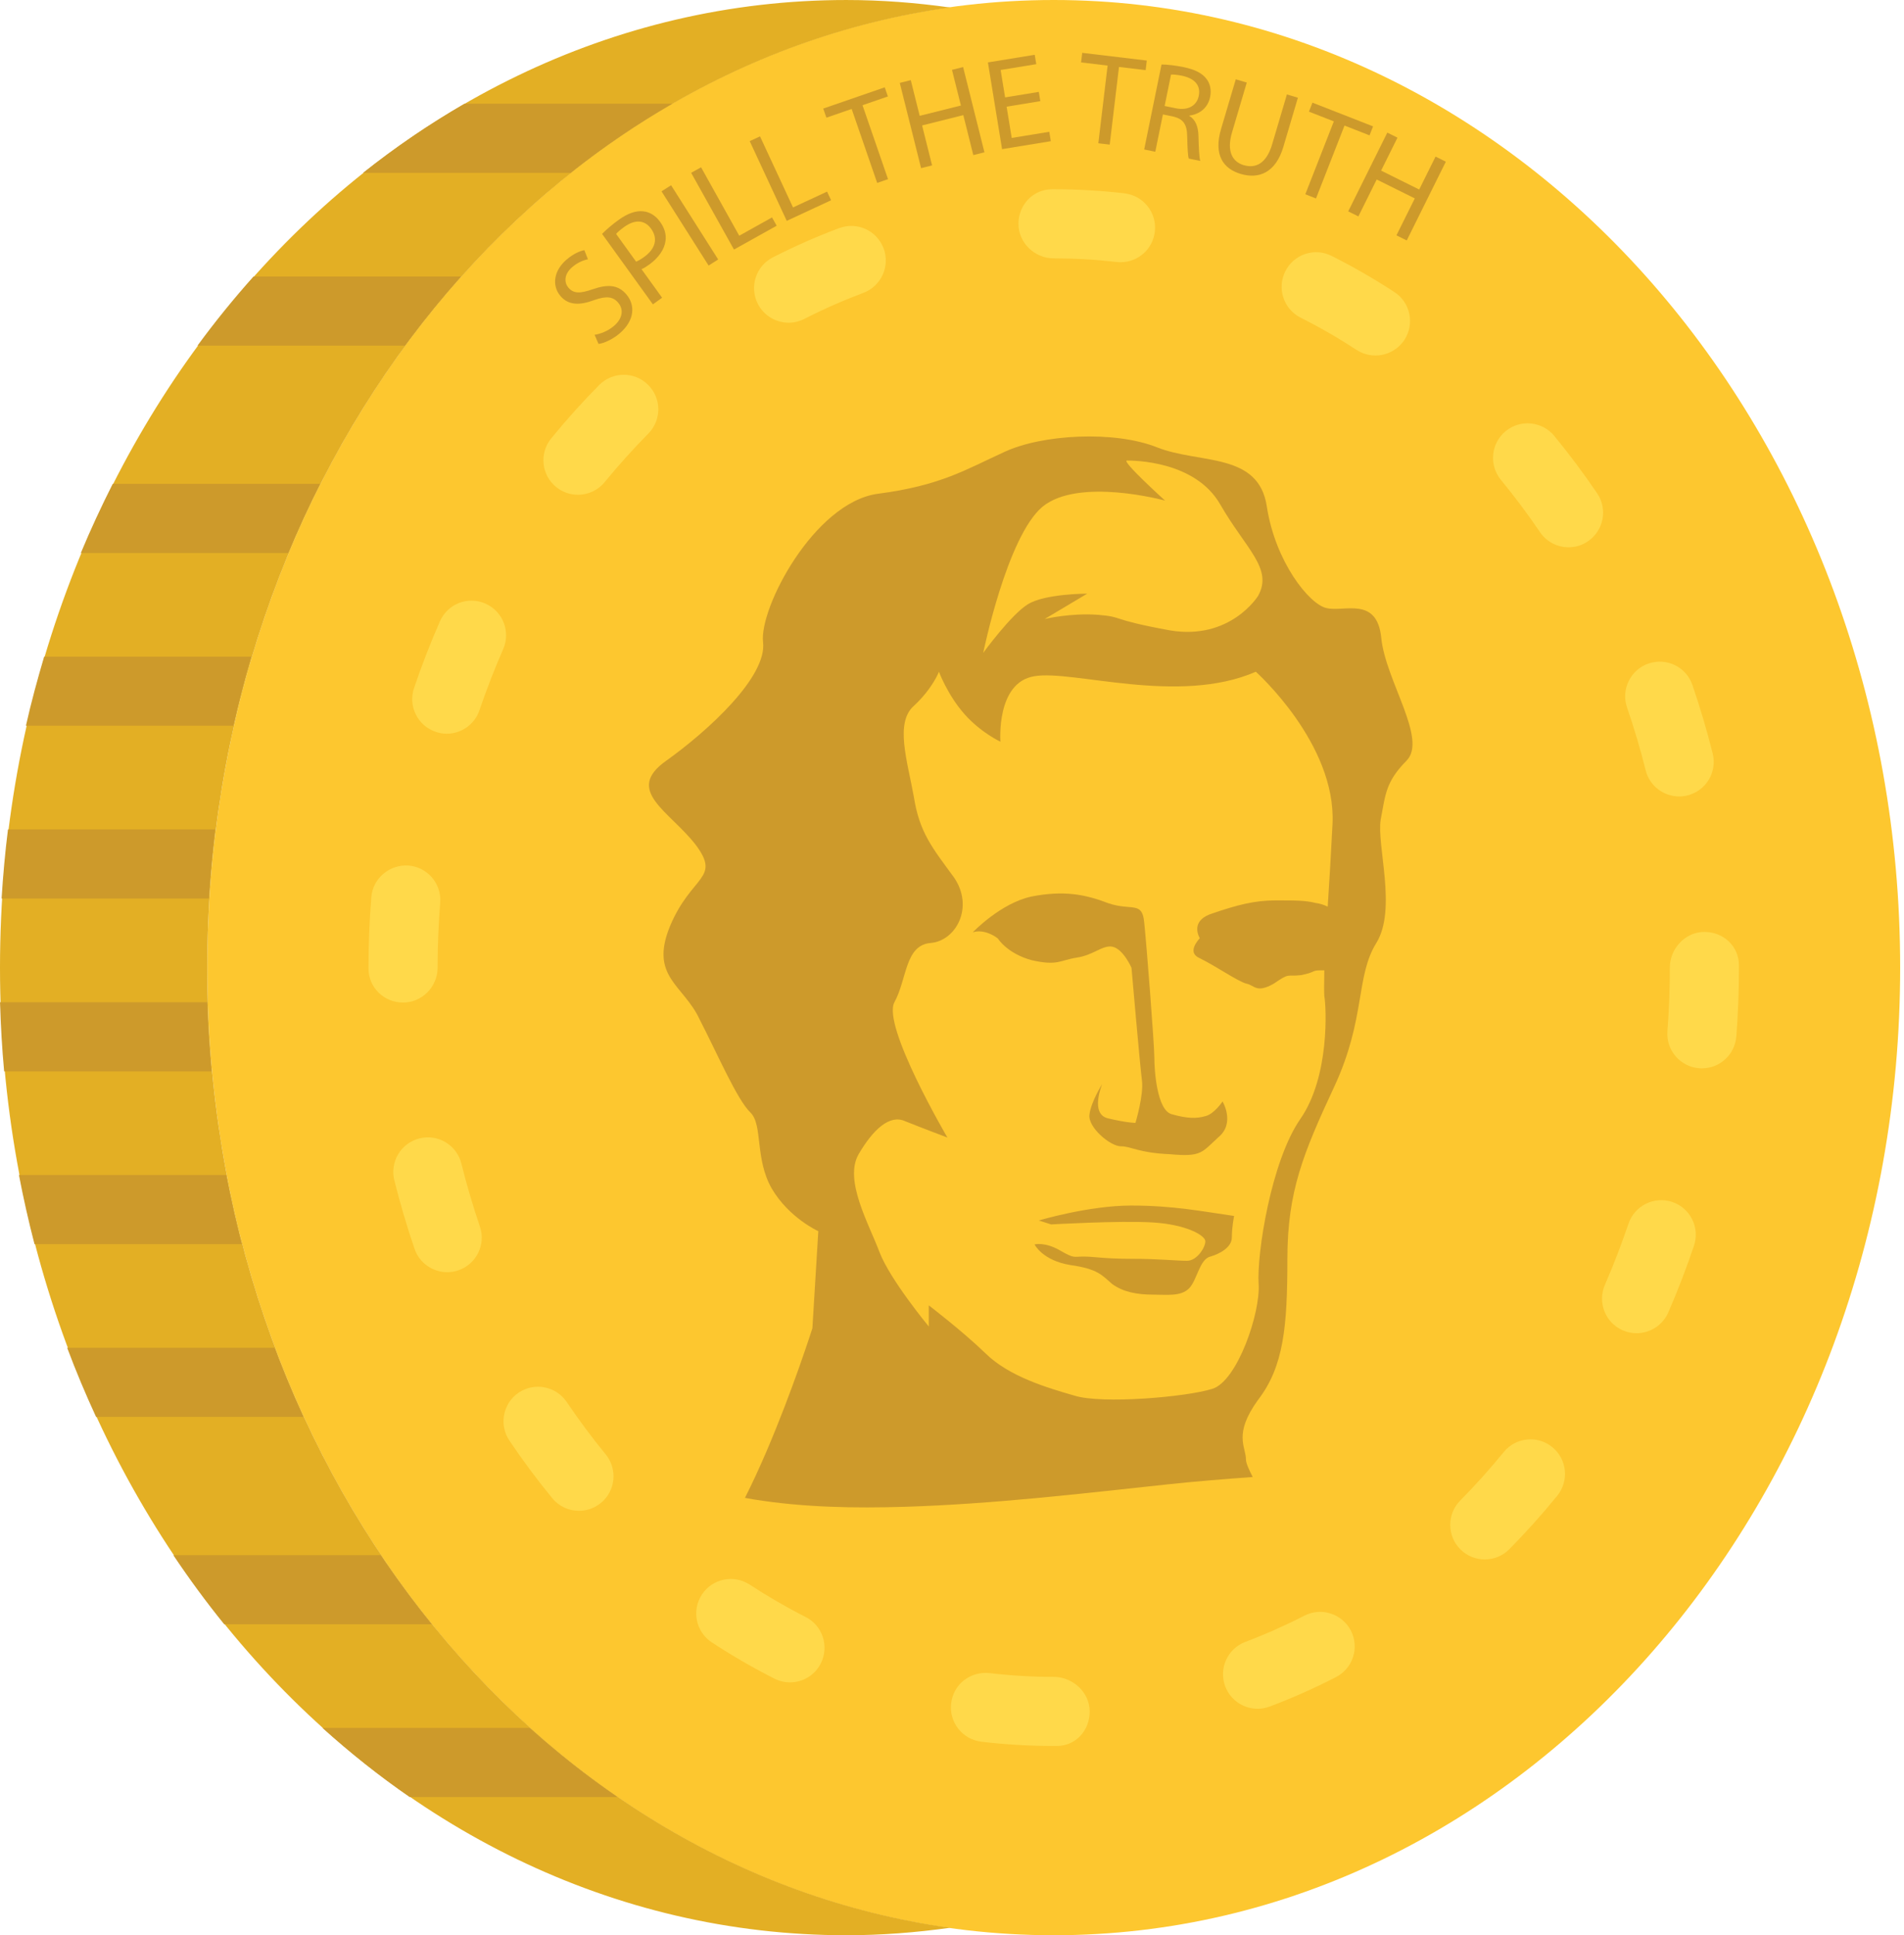 <svg width="186" height="189" viewBox="0 0 186 189" fill="none" xmlns="http://www.w3.org/2000/svg">
<path d="M102.938 189C57.27 189 20.251 146.691 20.251 94.5C20.251 42.309 57.27 0 102.938 0C148.604 0 185.626 42.309 185.626 94.5C185.626 146.691 148.604 189 102.938 189Z" fill="#FDC72F"/>
<path d="M20.25 94.5C20.25 46.231 51.925 6.44 92.812 0.733C89.491 0.267 86.116 0.001 82.688 0.001C37.021 0 0 42.309 0 94.5C0 146.691 37.021 189 82.688 189C86.116 189 89.491 188.734 92.812 188.271C51.925 182.562 20.25 142.77 20.25 94.5Z" fill="#E3AF24"/>
<path d="M20.247 97.879H0.004C0.071 100.15 0.199 102.401 0.405 104.629H20.665C20.456 102.404 20.314 100.153 20.247 97.879Z" fill="#CD9A2B"/>
<path d="M21.016 81.004H0.78C0.499 83.228 0.3 85.482 0.155 87.754H20.403C20.548 85.487 20.743 83.231 21.016 81.004Z" fill="#CD9A2B"/>
<path d="M22.103 114.754H1.85C2.288 117.035 2.794 119.287 3.371 121.504H23.618C23.041 119.29 22.538 117.038 22.103 114.754Z" fill="#CD9A2B"/>
<path d="M26.825 131.628H6.562C7.423 133.932 8.371 136.176 9.386 138.379H29.643C28.627 136.181 27.686 133.931 26.825 131.628Z" fill="#CD9A2B"/>
<path d="M24.548 64.129H4.313C3.659 66.346 3.045 68.591 2.532 70.879H22.806C23.314 68.601 23.889 66.342 24.548 64.129Z" fill="#CD9A2B"/>
<path d="M31.267 47.256H11.013C9.904 49.454 8.853 51.702 7.895 54.008H28.157C29.116 51.702 30.152 49.45 31.267 47.256Z" fill="#CD9A2B"/>
<path d="M45.04 27.006H24.766C22.845 29.152 21.019 31.404 19.292 33.757H39.56C41.287 31.404 43.116 29.153 45.04 27.006Z" fill="#CD9A2B"/>
<path d="M65.675 10.129H45.379C41.932 12.12 38.621 14.374 35.468 16.879H55.748C58.903 14.377 62.219 12.122 65.675 10.129Z" fill="#CD9A2B"/>
<path d="M37.189 151.88H16.933C18.499 154.217 20.153 156.468 21.904 158.629H42.178C40.423 156.468 38.762 154.216 37.189 151.88Z" fill="#CD9A2B"/>
<path d="M31.503 168.754C34.213 171.194 37.055 173.461 40.021 175.502H60.323C57.335 173.454 54.471 171.204 51.743 168.754H31.503Z" fill="#CD9A2B"/>
<path d="M103.225 170.517H102.938C100.576 170.517 98.196 170.377 95.868 170.1C94.019 169.878 92.692 168.2 92.919 166.346C93.134 164.497 94.763 163.209 96.669 163.396C98.726 163.643 100.84 163.767 102.937 163.767C104.8 163.767 106.452 165.281 106.452 167.142C106.454 169.006 105.092 170.517 103.225 170.517ZM122.855 166.883C121.491 166.883 120.205 166.049 119.692 164.697C119.032 162.954 119.918 161.007 121.658 160.35C123.609 159.614 125.549 158.753 127.418 157.794C129.081 156.938 131.109 157.596 131.966 159.253C132.817 160.909 132.166 162.945 130.501 163.794C128.407 164.876 126.233 165.838 124.039 166.664C123.651 166.811 123.249 166.883 122.855 166.883ZM77.174 164.304C76.657 164.304 76.133 164.187 75.647 163.937C73.562 162.881 71.506 161.689 69.541 160.401C67.979 159.381 67.545 157.288 68.567 155.728C69.592 154.173 71.678 153.734 73.24 154.758C74.999 155.907 76.835 156.974 78.702 157.918C80.366 158.762 81.023 160.794 80.18 162.455C79.59 163.629 78.404 164.304 77.174 164.304ZM145.05 152.297C144.186 152.297 143.329 151.973 142.675 151.325C141.349 150.012 141.335 147.875 142.645 146.549C144.12 145.064 145.54 143.469 146.895 141.814C148.069 140.37 150.192 140.15 151.637 141.326C153.088 142.503 153.301 144.63 152.128 146.075C150.645 147.898 149.067 149.656 147.448 151.295C146.786 151.963 145.917 152.297 145.05 152.297ZM56.556 147.548C55.577 147.548 54.611 147.126 53.947 146.313C52.488 144.541 51.084 142.651 49.767 140.697C48.721 139.155 49.127 137.055 50.67 136.008C52.218 134.969 54.311 135.374 55.36 136.92C56.562 138.699 57.844 140.423 59.171 142.036C60.349 143.479 60.143 145.604 58.695 146.786C58.068 147.299 57.307 147.548 56.556 147.548ZM159.875 130.204C159.425 130.204 158.968 130.113 158.527 129.924C156.819 129.178 156.04 127.192 156.783 125.479C157.631 123.536 158.399 121.524 159.085 119.509C159.682 117.744 161.595 116.796 163.363 117.386C165.127 117.985 166.078 119.897 165.483 121.663C164.737 123.863 163.896 126.053 162.975 128.177C162.416 129.444 161.176 130.204 159.875 130.204ZM43.69 124.244C42.286 124.244 40.968 123.36 40.494 121.956C39.746 119.769 39.082 117.514 38.518 115.267C38.074 113.458 39.173 111.628 40.98 111.18C42.786 110.721 44.619 111.828 45.074 113.637C45.584 115.699 46.194 117.768 46.879 119.781C47.486 121.538 46.538 123.463 44.776 124.063C44.42 124.184 44.051 124.244 43.69 124.244ZM166.257 104.338C166.177 104.338 166.081 104.335 165.993 104.328C164.135 104.186 162.744 102.563 162.888 100.702C163.051 98.668 163.125 96.582 163.125 94.499C163.125 92.636 164.636 91.013 166.5 91.013C168.367 91.013 169.875 92.413 169.875 94.28V94.499C169.875 96.758 169.791 99.019 169.619 101.222C169.479 102.996 168.005 104.338 166.257 104.338ZM39.373 97.912C37.51 97.912 35.998 96.441 35.998 94.578V94.5C35.998 92.221 36.092 89.91 36.272 87.629C36.413 85.769 38.075 84.404 39.9 84.53C41.756 84.674 43.147 86.299 43.002 88.159C42.836 90.264 42.749 92.397 42.749 94.5C42.749 96.363 41.239 97.912 39.373 97.912ZM164.04 77.783C162.53 77.783 161.15 76.765 160.764 75.233C160.252 73.17 159.635 71.105 158.942 69.093C158.338 67.328 159.285 65.407 161.038 64.803C162.825 64.194 164.725 65.138 165.332 66.9C166.081 69.091 166.749 71.341 167.312 73.586C167.764 75.396 166.669 77.227 164.856 77.679C164.583 77.753 164.309 77.783 164.04 77.783ZM43.643 71.656C43.285 71.656 42.918 71.594 42.562 71.472C40.794 70.875 39.85 68.957 40.45 67.193C41.196 64.985 42.047 62.795 42.974 60.683C43.727 58.975 45.701 58.191 47.416 58.948C49.124 59.698 49.903 61.688 49.158 63.393C48.307 65.331 47.527 67.337 46.839 69.359C46.363 70.767 45.05 71.656 43.643 71.656ZM153.236 53.45C152.154 53.45 151.087 52.93 150.438 51.967C149.246 50.212 147.964 48.495 146.62 46.862C145.434 45.425 145.645 43.294 147.083 42.11C148.526 40.928 150.647 41.134 151.836 42.571C153.31 44.366 154.717 46.257 156.028 48.18C157.071 49.727 156.662 51.822 155.119 52.869C154.542 53.261 153.887 53.45 153.236 53.45ZM56.462 48.32C55.709 48.32 54.955 48.073 54.325 47.56C52.879 46.379 52.67 44.255 53.849 42.812C55.33 40.997 56.909 39.241 58.535 37.601C59.855 36.275 61.989 36.271 63.308 37.581C64.638 38.893 64.645 41.03 63.328 42.354C61.853 43.841 60.426 45.434 59.072 47.082C58.409 47.897 57.436 48.32 56.462 48.32ZM134.363 34.719C133.729 34.719 133.09 34.54 132.521 34.172C130.755 33.018 128.916 31.958 127.054 31.024C125.392 30.186 124.724 28.152 125.565 26.487C126.401 24.823 128.424 24.151 130.093 24.996C132.174 26.043 134.234 27.231 136.213 28.52C137.774 29.535 138.217 31.627 137.198 33.191C136.543 34.179 135.463 34.719 134.363 34.719ZM77.046 31.516C75.813 31.516 74.631 30.844 74.031 29.675C73.187 28.011 73.842 25.98 75.502 25.133C77.612 24.06 79.789 23.094 81.972 22.282C83.734 21.623 85.665 22.514 86.32 24.259C86.971 26.004 86.084 27.947 84.343 28.602C82.395 29.333 80.45 30.185 78.577 31.145C78.084 31.394 77.561 31.516 77.046 31.516ZM109.465 25.61C109.34 25.61 109.208 25.603 109.077 25.586C107.043 25.35 104.981 25.232 102.938 25.232C101.075 25.232 99.492 23.72 99.492 21.857C99.492 19.994 100.929 18.482 102.793 18.482H102.938C105.235 18.482 107.566 18.616 109.851 18.882C111.702 19.096 113.029 20.773 112.814 22.622C112.618 24.345 111.16 25.61 109.465 25.61Z" fill="#FFD94A"/>
<path d="M101.475 119.193L102.686 119.58C102.686 119.58 109.298 119.193 112.6 119.386C115.879 119.58 117.749 120.653 117.749 121.23C117.749 121.838 116.924 123.132 115.961 123.132C114.915 123.132 113.235 122.938 110.591 122.938C107.837 122.938 106.871 122.718 105.854 122.718C104.835 122.718 104.975 122.938 103.541 122.113C102.054 121.259 101.062 121.534 101.062 121.534C101.062 121.534 101.834 123.105 104.561 123.546C107.258 123.931 107.643 124.536 108.635 125.39C109.709 126.189 111.114 126.437 112.628 126.437C114.06 126.437 115.355 126.629 116.154 125.829C116.951 125.032 117.173 122.966 118.246 122.719C119.181 122.444 120.338 121.81 120.338 120.846C120.338 119.8 120.56 118.754 120.56 118.754C117.475 118.313 114.638 117.736 110.508 117.736C106.379 117.734 101.475 119.193 101.475 119.193Z" fill="#CD9A2B"/>
<path d="M67.988 82.54C70.439 85.845 67.547 85.459 65.455 90.444C63.417 95.401 66.778 96.172 68.346 99.559C70.054 102.863 72.008 107.407 73.303 108.647C74.542 109.832 73.716 113.163 75.396 116.082C77.076 118.946 79.94 120.241 79.94 120.241L79.362 129.715C79.362 129.715 77.441 135.785 74.829 141.859C74.18 143.365 73.489 144.872 72.774 146.285C73.067 146.338 73.362 146.393 73.651 146.44C78.525 147.221 83.503 147.307 88.428 147.155C97.022 146.888 105.558 145.879 114.098 144.962C116.855 144.667 119.616 144.449 122.377 144.248C121.988 143.498 121.716 142.865 121.716 142.547C121.716 141.28 120.45 140.096 122.901 136.709C125.406 133.46 125.764 129.549 125.764 122.939C125.764 116.386 127.308 112.641 130.336 106.141C133.447 99.449 132.402 95.374 134.467 92.069C136.478 88.764 134.467 82.541 134.88 80.036C135.348 77.611 135.348 76.373 137.387 74.306C139.506 72.213 135.348 66.485 134.935 62.3C134.522 58.169 131.245 59.821 129.565 59.381C127.886 58.995 124.581 54.863 123.755 49.467C122.955 44.124 117.173 45.336 113.014 43.683C108.855 42.032 101.834 42.416 98.145 44.124C94.397 45.83 91.919 47.428 85.722 48.227C79.527 49.107 74.155 59.381 74.541 62.713C74.955 66.072 69.199 71.359 65.068 74.306C60.938 77.225 65.455 79.237 67.988 82.54ZM101.834 49.494C105.386 46.574 113.811 48.888 113.811 48.888C113.811 48.888 109.488 44.978 110.095 44.978C110.702 44.978 116.76 44.978 119.209 49.274C121.716 53.625 124.388 55.526 122.901 58.197C122.901 58.197 120.203 62.575 114.252 61.556C108.222 60.454 109.903 60.261 107.232 60.041C104.561 59.849 102.054 60.454 102.054 60.454L106.211 57.976C106.211 57.976 102.054 57.976 100.401 59.022C98.776 60.013 96.05 63.759 96.05 63.759C96.05 63.759 98.364 52.413 101.834 49.494ZM83.878 112.723C85.309 110.271 86.935 108.811 88.423 109.5C89.854 110.077 92.552 111.096 92.552 111.096C92.552 111.096 86.136 100.165 87.376 97.879C88.615 95.62 88.395 92.314 90.901 92.094C93.379 91.903 95.197 88.598 93.186 85.68C91.093 82.816 89.826 81.328 89.275 77.831C88.641 74.305 87.403 70.588 89.275 68.935C91.093 67.256 91.726 65.603 91.726 65.603C91.726 65.603 92.552 67.861 94.233 69.761C95.856 71.58 97.73 72.434 97.73 72.434C97.73 72.434 97.289 66.65 101.036 66.044C104.778 65.383 115.107 68.907 122.68 65.603C122.68 65.603 130.556 72.626 130.172 80.474C130.033 83.256 129.867 86.038 129.703 88.543C129.345 88.378 128.96 88.24 128.519 88.185C127.528 87.936 126.646 87.936 124.581 87.936C122.57 87.936 120.864 88.377 118.439 89.205C116.539 89.809 116.896 91.048 117.201 91.627C116.623 92.289 116.208 93.114 117.146 93.554C118.797 94.353 120.864 95.814 121.743 96.061C122.542 96.198 122.708 97.052 124.441 96.061C126.04 94.959 125.654 95.401 127.086 95.234C128.518 94.959 128.132 94.767 128.959 94.767C128.959 94.767 129.206 94.767 129.372 94.767C129.345 96.061 129.345 96.941 129.372 97.3C129.564 98.291 129.921 105.122 127.03 109.279C124.167 113.411 122.763 122.471 122.954 125.39C123.146 128.227 120.863 134.89 118.438 135.635C115.932 136.434 107.642 137.15 104.946 136.296C102.272 135.525 98.556 134.423 96.268 132.166C93.984 129.962 90.733 127.484 90.733 127.484V129.549C90.733 129.549 86.962 125.005 85.914 122.279C84.897 119.551 82.417 115.257 83.878 112.723Z" fill="#CD9A2B"/>
<path d="M97.482 91.655C97.482 91.655 98.364 93.115 100.787 93.775C103.349 94.353 103.542 93.775 105.165 93.527C106.847 93.28 107.673 92.289 108.663 92.454C109.738 92.673 110.535 94.518 110.535 94.518C110.535 94.518 111.362 104.048 111.555 105.507C111.747 106.937 110.921 109.664 110.921 109.664C110.921 109.664 110.096 109.664 108.25 109.223C106.434 108.81 107.674 105.865 107.674 105.865C107.674 105.865 106.598 107.572 106.434 108.81C106.213 110.077 108.473 111.95 109.489 111.95C110.535 111.95 111.143 112.584 114.282 112.723C117.365 112.998 117.365 112.585 119.018 111.069C120.698 109.692 119.431 107.573 119.431 107.573C119.431 107.573 118.605 108.811 117.749 109.004C116.924 109.252 115.962 109.252 114.446 108.811C113.014 108.399 112.766 104.516 112.766 103.276C112.766 102.037 111.996 92.095 111.776 90.086C111.584 87.966 110.564 88.984 108.278 88.213C105.994 87.332 103.9 86.946 100.788 87.553C97.759 88.186 95.031 91.049 95.031 91.049C96.27 90.663 97.482 91.655 97.482 91.655Z" fill="#CD9A2B"/>
<path d="M58.085 32.697C58.662 32.609 59.382 32.335 59.965 31.842C60.831 31.109 60.95 30.224 60.391 29.563C59.872 28.95 59.226 28.896 58.053 29.304C56.662 29.829 55.532 29.834 54.75 28.91C53.886 27.889 54.091 26.415 55.365 25.337C56.036 24.769 56.654 24.513 57.086 24.432L57.436 25.32C57.123 25.385 56.521 25.56 55.927 26.062C55.032 26.819 55.145 27.642 55.523 28.089C56.041 28.702 56.695 28.666 57.896 28.251C59.367 27.741 60.383 27.799 61.198 28.762C62.053 29.774 62.045 31.283 60.498 32.591C59.866 33.125 59.019 33.525 58.471 33.588L58.085 32.697Z" fill="#CD9A2B"/>
<path d="M58.818 22.843C59.2 22.458 59.724 21.986 60.447 21.465C61.336 20.825 62.136 20.561 62.818 20.636C63.438 20.691 64.03 21.033 64.477 21.653C64.932 22.284 65.103 22.913 65.013 23.528C64.903 24.377 64.314 25.194 63.436 25.828C63.167 26.021 62.912 26.19 62.668 26.287L64.68 29.076L63.78 29.724L58.818 22.843ZM62.138 25.552C62.372 25.462 62.635 25.304 62.934 25.088C64.019 24.306 64.3 23.302 63.608 22.341C62.945 21.422 61.973 21.447 60.982 22.162C60.589 22.445 60.312 22.692 60.187 22.845L62.138 25.552Z" fill="#CD9A2B"/>
<path d="M65.558 18.093L70.158 25.34L69.222 25.934L64.623 18.686L65.558 18.093Z" fill="#CD9A2B"/>
<path d="M67.518 16.878L68.486 16.338L72.216 23.021L75.419 21.233L75.872 22.044L71.702 24.372L67.518 16.878Z" fill="#CD9A2B"/>
<path d="M73.24 13.784L74.245 13.317L77.47 20.259L80.797 18.714L81.188 19.557L76.856 21.57L73.24 13.784Z" fill="#CD9A2B"/>
<path d="M83.198 10.641L80.73 11.493L80.422 10.603L86.429 8.529L86.737 9.42L84.257 10.276L86.751 17.498L85.692 17.864L83.198 10.641Z" fill="#CD9A2B"/>
<path d="M88.973 7.829L89.844 11.312L93.87 10.305L92.999 6.822L94.086 6.55L96.168 14.875L95.081 15.146L94.105 11.244L90.079 12.25L91.054 16.153L89.98 16.422L87.899 8.096L88.973 7.829Z" fill="#CD9A2B"/>
<path d="M101.627 9.879L98.335 10.417L98.833 13.471L102.503 12.872L102.653 13.789L97.891 14.566L96.508 6.096L101.082 5.35L101.232 6.267L97.751 6.835L98.188 9.512L101.48 8.974L101.627 9.879Z" fill="#CD9A2B"/>
<path d="M108.201 6.405L105.609 6.096L105.721 5.16L112.029 5.914L111.918 6.85L109.313 6.538L108.407 14.124L107.295 13.991L108.201 6.405Z" fill="#CD9A2B"/>
<path d="M113.468 6.299C114.04 6.299 114.839 6.397 115.588 6.549C116.749 6.786 117.454 7.151 117.881 7.732C118.229 8.193 118.349 8.816 118.217 9.465C117.991 10.576 117.141 11.169 116.194 11.288L116.186 11.326C116.789 11.683 117.054 12.361 117.075 13.275C117.11 14.504 117.144 15.357 117.253 15.717L116.13 15.488C116.041 15.222 116.001 14.46 115.978 13.363C115.965 12.152 115.605 11.624 114.627 11.384L113.604 11.176L112.859 14.82L111.774 14.598L113.468 6.299ZM113.771 10.351L114.882 10.579C116.043 10.816 116.909 10.329 117.105 9.369C117.327 8.283 116.638 7.648 115.492 7.401C114.969 7.294 114.584 7.267 114.398 7.282L113.771 10.351Z" fill="#CD9A2B"/>
<path d="M121.796 8.063L120.354 12.935C119.808 14.779 120.395 15.803 121.493 16.128C122.714 16.49 123.734 15.916 124.274 14.097L125.716 9.224L126.791 9.543L125.37 14.342C124.621 16.869 122.982 17.513 121.199 16.985C119.515 16.486 118.53 15.145 119.286 12.593L120.722 7.745L121.796 8.063Z" fill="#CD9A2B"/>
<path d="M130.301 11.855L127.869 10.903L128.212 10.025L134.133 12.342L133.789 13.22L131.345 12.263L128.559 19.383L127.515 18.974L130.301 11.855Z" fill="#CD9A2B"/>
<path d="M136.518 13.445L134.919 16.663L138.64 18.51L140.238 15.292L141.242 15.791L137.423 23.483L136.418 22.984L138.209 19.378L134.488 17.529L132.698 21.136L131.705 20.643L135.525 12.951L136.518 13.445Z" fill="#CD9A2B"/>
</svg>
